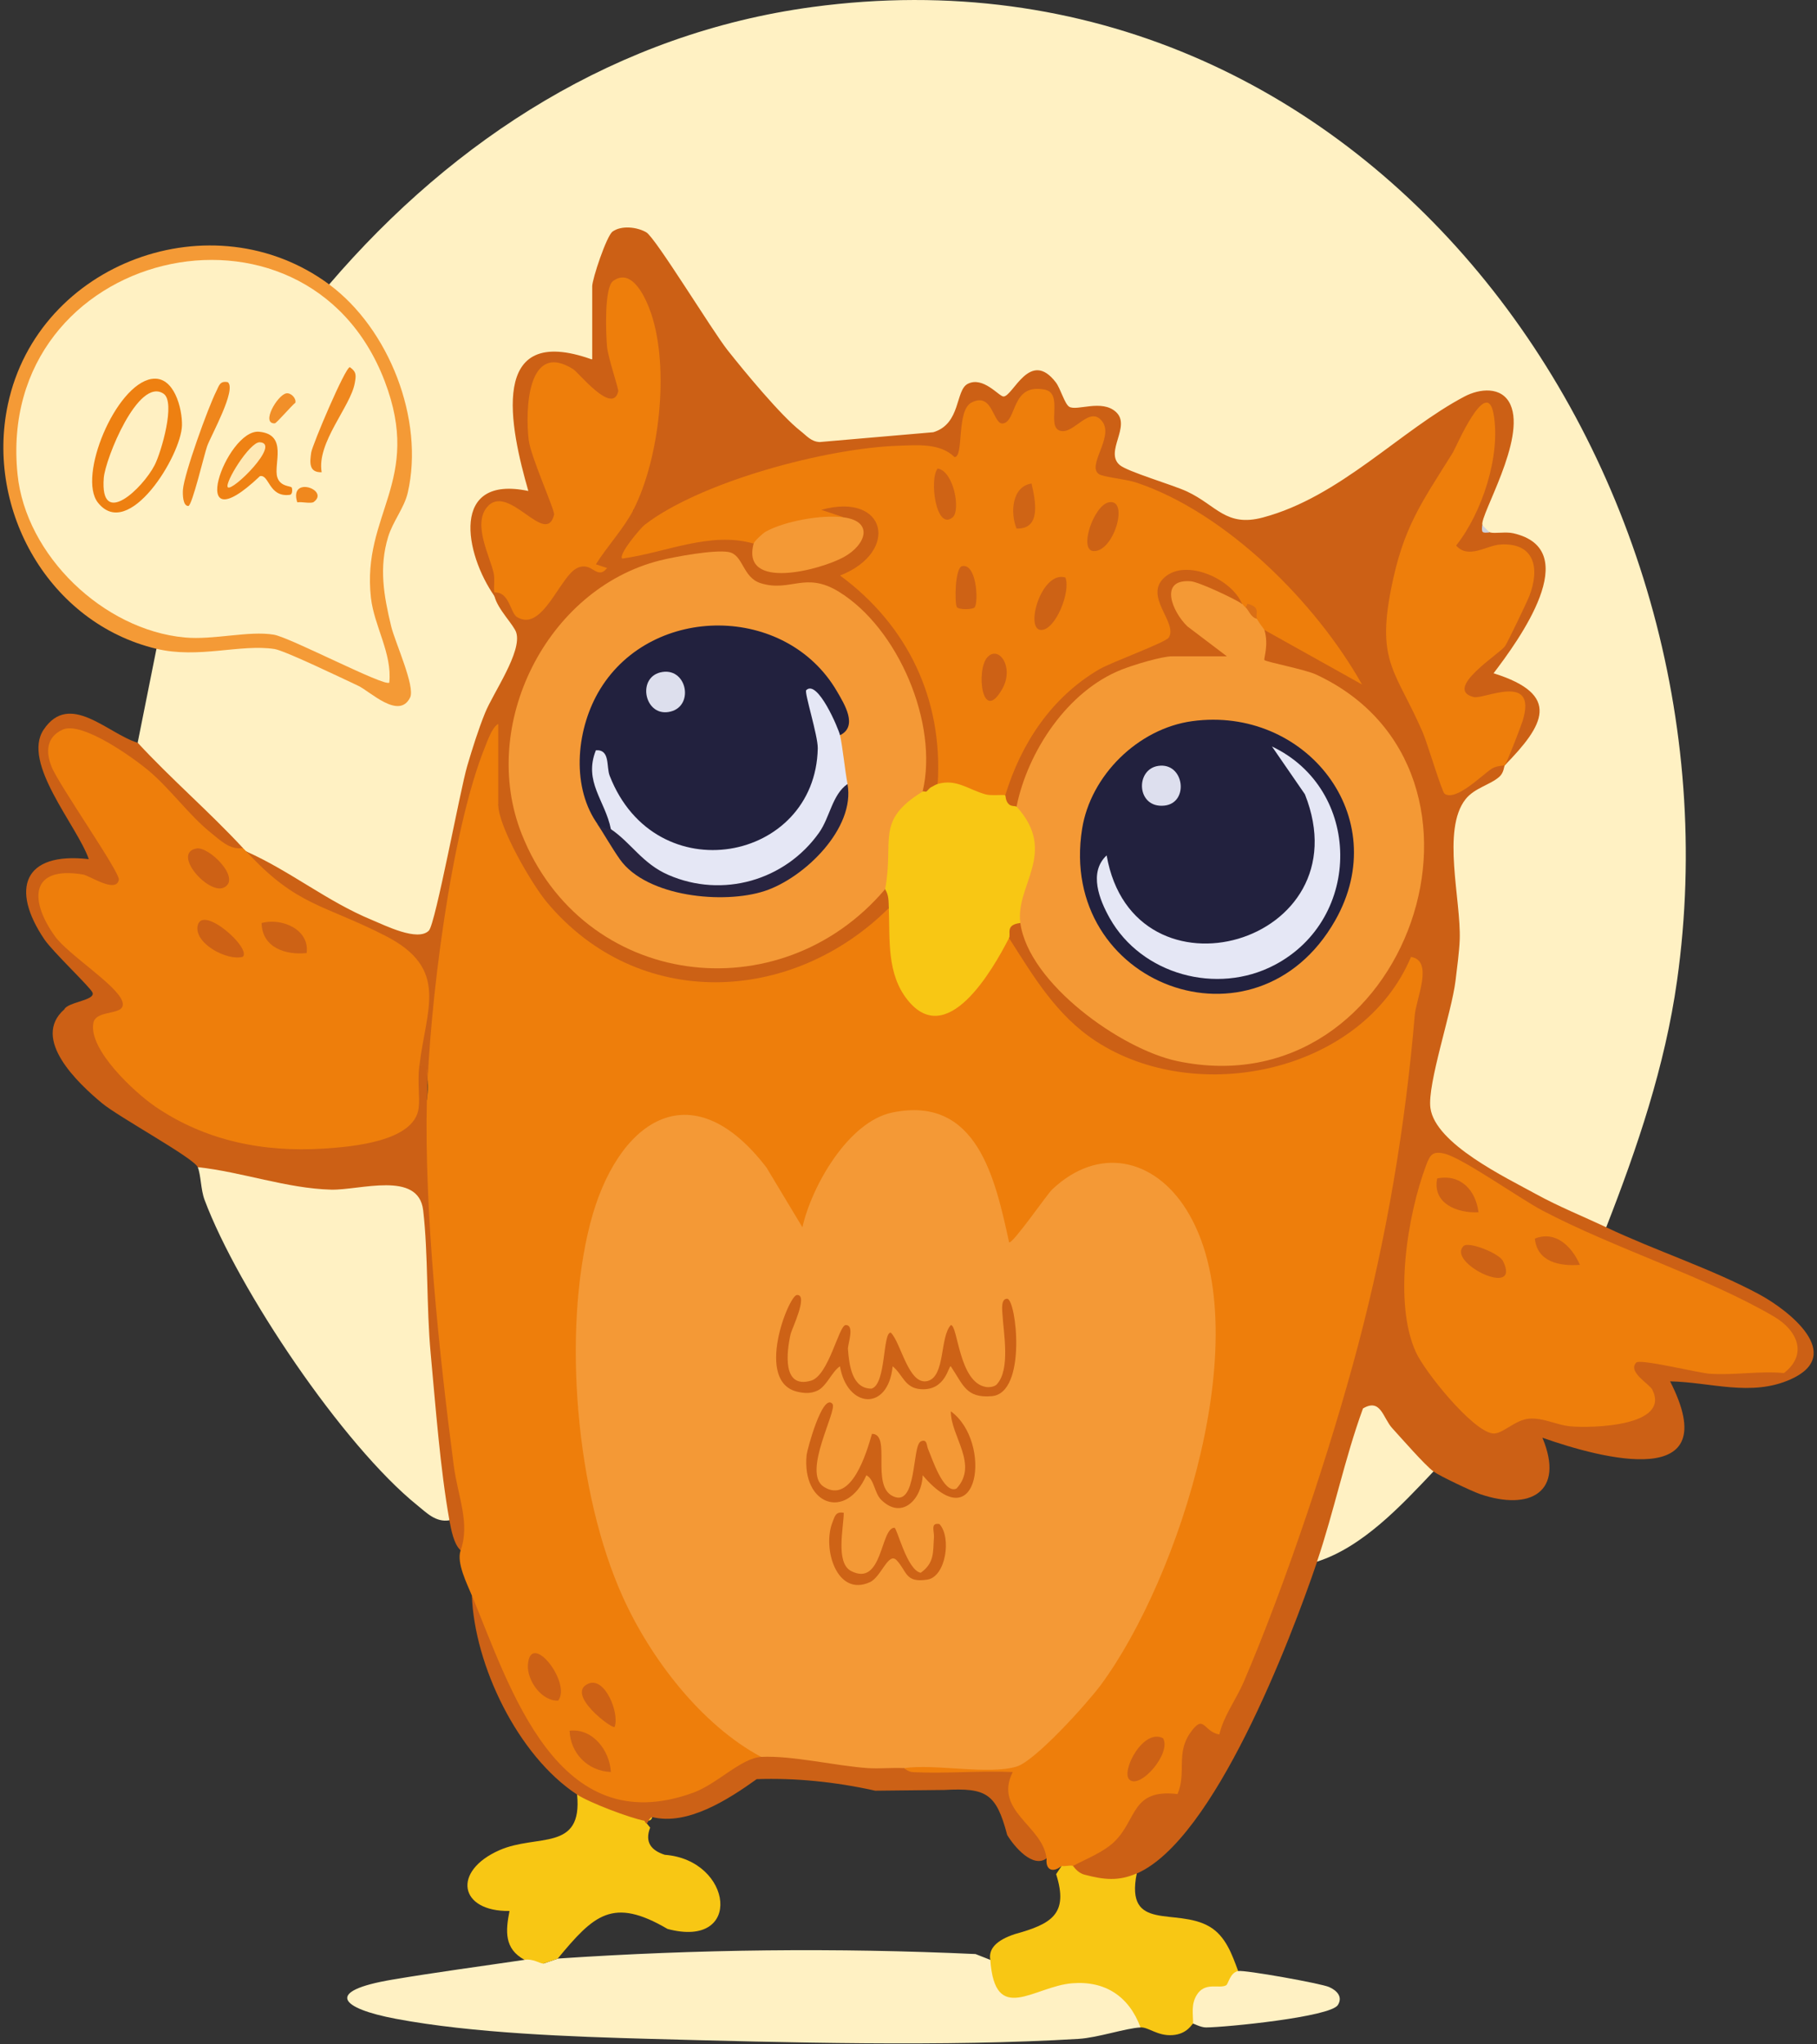 <svg width="464" height="522" viewBox="0 0 464 522" fill="none" xmlns="http://www.w3.org/2000/svg">
<rect x="0" y="0" width="464" height="522" fill="#333333" stroke="none"/>
<g clip-path="url(#clip0_204_1972)">
<path d="M410.17 313.37L406.38 313.73C394.04 309.47 358.72 293.41 363.81 276.57C369.3 256.57 372.84 238.24 369.26 217.5C369.2 212.9 369.54 208.12 371.91 204.07L384.27 195.39C393.5 183.83 393.38 176.97 383.91 174.81C381.72 174.1 379.42 173.13 380.28 170.71C385.32 165.55 390.65 157.43 392.48 150.42C395.34 139.47 390.47 138.26 381.5 137.68C380.83 137.64 380.52 136.75 380.44 135.91C379.26 135.78 378.63 135.17 378.52 133.99C377.52 134.13 376.97 133.85 377.26 133.04C382.14 122.26 394.06 90.07 369.59 105.97L346.63 122.26C329.58 133.72 318.05 140.07 301.24 126.33L284.67 120.14C283.4 119.06 282.76 117.53 282.75 115.87C285.76 107.66 284.63 103.04 274.96 106L272.05 105.4C268.41 96.66 264.67 92.66 258.27 102.11L256.22 102.99C250.54 98.441 247.01 98.65 245.63 103.61C244.9 107.83 242.84 110.62 239.45 111.97C228.82 112.47 218.23 113.3 207.68 114.49C191.89 101.4 178.83 85.55 168.48 66.93C160.86 53.861 155.41 60.651 153.24 72.4L151.21 73.081C151.95 73.171 153.07 73.391 153.13 73.91C153.35 75.85 153.16 90.49 152.49 91.16C152.18 91.481 151.72 91.65 151.21 91.781L148.85 93.01C127.28 84.121 132.23 112.11 136.43 123.71C136.44 125.45 136.01 126.75 134.22 126.99C120.65 124.91 118 133.32 126.27 152.21C127.55 153.35 131.99 157.94 132.99 159.52C135.07 162.81 133.32 167.22 131.89 170.48C121.24 191.74 114.25 214.52 110.93 238.83C110.19 239.68 109.24 240.02 108.2 240.34C104.08 241.6 83.6 230.9 79.34 228.44C73.63 225.15 68.24 221.38 62.97 217.43C62.06 217.69 61.74 217.38 62.01 216.47C61.17 216.21 60.36 215.9 59.66 215.43C55.49 212.6 37.44 195.63 35.86 192.24C35.48 191.43 35.29 190.54 35.16 189.62L39.96 165.64C42.22 164.23 45.13 163.9 48.7 164.63C65.72 161.23 77.8 165.31 92.29 173.34C100.99 179.84 104.38 179.9 102.46 173.53C96.89 158.42 91.7 142.17 101.58 127.42C107.18 109.2 98.68 87.581 84.56 75.41L84.08 72.6C116.12 35.191 157.81 8.49 207.45 1.79C348.35 -17.239 446.78 118.95 428.26 250.42C425.18 272.27 418.14 292.97 410.17 313.38V313.37Z" fill="#FFF1C3"/>
<path d="M226.981 231.85L228.941 233.27C227.421 249.54 236.031 268.92 250.141 248.44L255.211 240.1L257.681 239.52C258.781 239.46 259.711 239.8 260.301 240.71C267.801 252.35 272.981 260.31 285.761 267C312.941 281.21 345.851 270.56 359.421 243.04C366.141 238.33 365.681 255.52 363.251 258.9C358.521 318.5 341.731 376.27 319.041 430.94C318.351 432.61 312.981 443.62 312.361 444.03C310.291 445.38 308.031 443.64 306.541 442.27L304.951 444.46C304.331 449.84 303.191 454.86 301.521 459.52C293.381 459.1 291.431 462.6 287.901 469.31C284.971 472.84 278.531 478.33 273.991 476.44C273.421 479.12 272.051 479 271.111 476.44C268.811 478.32 266.941 477.45 267.271 474.52C262.101 468.93 256.241 462.46 255.821 454.64C247.541 453.94 239.251 453.63 230.961 453.7L230.811 451.51L231.971 449.44C241.451 450.14 250.691 449.99 259.691 448.99C289.731 426.55 307.381 380.37 308.461 343.48C309.591 305.1 284.611 279.28 259.901 318.01C257.791 319.12 256.081 318.57 255.501 316.24L253.251 306.91C244.781 271.32 213.411 284.36 206.801 313.46C205.621 314.63 204.251 314.45 202.821 313.65L194.151 299.23C172.411 271.37 154.711 294.86 150.881 320.82C144.371 364.96 153.481 419.66 193.121 445.72L194.361 448.63C191.621 451.41 185.311 455.79 181.331 457.54C144.481 473.74 127.921 437.18 120.501 407.39C119.261 404.4 116.531 399.02 117.621 395.88C112.941 367.88 110.141 338.08 108.761 308.86C106.661 299.81 105.641 289.58 108.991 280.78C109.501 277.45 109.251 274.52 108.241 272C109.801 246.25 113.491 220.83 120.571 195.9C121.551 192.46 123.151 187.3 124.971 184.29C125.221 183.88 126.511 184.4 127.221 184.87C128.001 184.91 128.981 185.18 128.981 185.73C129.011 191.83 128.981 198.01 128.961 204.12C128.961 204.78 128.011 205.23 127.231 205.5L129.301 206.83C140.541 248.97 191.501 263.25 223.621 232.45L226.981 231.88V231.85Z" fill="#EE7E0B"/>
<path d="M378.52 134.01C378.79 135.27 379.19 135.65 380.44 135.93C381.75 136.31 384.43 135.71 386.43 136.16C404.81 140.33 387.73 163.59 381.41 171.91C398.95 177.41 394.22 185.22 384.28 195.4C383.46 194.38 383.46 194.38 384.28 195.4C384.06 195.63 384.08 197.25 382.91 198.31C380.61 200.39 376.53 201.18 374.25 204.07C368.11 211.87 373.14 229.8 372.76 239.99C372.66 242.8 372.05 247.48 371.69 250.43C370.7 258.55 364.46 276.78 365.28 282.9C366.5 292.06 384.51 300.64 392.27 304.91C398.08 308.11 404.21 310.55 410.18 313.38C422.8 319.36 436.99 323.92 449.2 330.47C456.61 334.45 471.44 345.91 457.19 352.23C447.13 356.69 436.84 352.91 426.49 352.71C440.85 380.88 409.21 372.51 393.88 367.1C399.69 381.04 390.68 385.83 378.02 381.52C375.94 380.81 367.58 376.85 366.07 375.73L363.78 376.3C358.84 371.75 354.57 366.71 350.99 361.17L349.5 360.76L339.5 395.25C338.75 396.68 337.69 397.85 336.34 398.76C329.49 418.95 310.05 469.75 290.3 478.37C289.06 484.04 271.89 482.15 273.99 476.45C277.39 474.62 281.77 472.96 284.57 470.25C290.4 464.62 288.88 456.68 300.7 458.09C303.01 452.69 300.28 447.74 303.88 442.56C307.53 437.31 307.18 442.13 311.38 442.88C312.43 438.19 315.66 433.98 317.61 429.44C328.29 404.52 339.86 369.81 346.8 343.53C354.13 315.78 358.87 287.66 361.28 259.22C361.64 254.95 366.18 245.29 360.32 244.34C347.89 273.85 305.66 282.73 279.82 265.83C269.79 259.27 263.93 249.35 257.68 239.54C253.47 238.21 257.8 231.81 260.56 235.7L262.69 236.73C268.28 253.83 290.32 269.09 308.09 270.1C367.06 273.45 384.53 181.91 323.69 170.85C319.96 169.7 320.77 163.28 322.9 160.88L324.59 159.63L341.96 169.33C327.52 147.41 305.98 127.56 279.61 122.64C277.5 119.69 277.7 115.9 280.21 111.29C280.65 110.11 280.16 107.74 278.71 108.34C271.07 114.31 266.29 112.75 267.28 102.53C266.93 100.16 262.4 101.07 261.63 103.2C259.84 109.11 257.13 110.98 253.51 108.83C249.73 100.7 247.42 103.13 246.58 116.12C245.17 118.51 242.53 118.51 238.65 116.11C214.62 114.6 188.15 122.08 167.35 134.42L164.64 134.03C160.52 136.99 160.1 133.95 161.76 130.19L160.9 127.55C166.73 114.83 170.81 84.33 160.57 73.57C155.37 68.11 156.89 87.87 157.19 89.84C159.64 96.37 162.35 108.04 151.53 101.71C130.66 79.13 136.02 118.47 142.86 129.01C144.57 134.01 140.57 137.41 135.99 134.68C122.29 123.5 123.67 135.04 127.73 145.04C128.84 148.28 128.36 150.36 126.29 151.28C127.14 151.54 127.13 151.86 126.29 152.24C118.67 141.44 114.83 121.13 134.92 125.37C130.3 109.29 124.4 82.14 151.23 91.81V73.11C151.23 71.25 154.89 60.24 156.43 59.13C158.71 57.49 162.68 57.96 165.03 59.31C167.38 60.66 181.88 84.46 185.78 89.39C190.06 94.8 199.36 106.09 204.44 110.06C205.98 111.26 207.12 112.77 209.32 112.87L238.35 110.36C245.44 108.2 243.91 99.65 247.13 98.01C251.08 96 255.12 101.25 256.26 101.24C258.7 101.23 262.99 88.98 269.62 97.63C270.82 99.2 271.86 103.11 273.03 103.85C274.96 105.06 281.39 101.82 285.03 105.24C288.88 108.86 282.02 115.37 285.93 118.73C287.91 120.44 299.5 123.8 303.13 125.5C310.7 129.05 313.05 134.64 322.48 132.14C342.24 126.89 357.61 109.85 374.03 101.22C377.73 99.27 383.54 98.49 385.72 103.34C389.71 112.21 377.97 131.44 378.54 134.02L378.52 134.01Z" fill="#CC6015"/>
<path d="M252.871 500.41L254.901 501.64C255.301 505.51 256.271 509.39 260.911 507.94C269.771 504.79 279.631 501.69 287.531 508.67C289.871 510.74 293.731 514.98 291.231 517.68C287.391 517.88 280.361 520.3 275.441 520.6C241.721 522.65 200.141 521.53 166.011 520.6C145.871 520.05 120.721 519.17 101.121 515.48C86.791 512.78 82.771 508.41 100.141 505.48C111.201 503.61 122.931 502.05 133.931 500.42C134.511 497.24 138.811 498.29 138.731 501.38L142.531 500.09C178.091 497.69 213.621 497.31 249.111 498.94L252.871 500.42V500.41Z" fill="#FFF1C3"/>
<path d="M114.76 388.19C111.3 388.77 108.96 386.29 106.59 384.38C87.57 369.04 60.82 329.28 52.24 306.37C51.24 303.69 51.34 300.12 50.5 298.03L53.36 296.46C69.51 300.33 84.47 302.85 100.54 300.82C105.98 301.17 108.81 303.42 108.79 308.96C110.02 334.83 112.5 360.76 115.74 386.35L114.76 388.2V388.19Z" fill="#FFF1C3"/>
<path d="M35.151 189.64C43.771 198.97 53.361 207.18 62.011 216.5C61.201 220.02 57.591 217.88 55.251 216.2C47.721 208.77 40.021 201.62 32.131 194.75C-0.719 174.28 21.041 206.37 29.471 218.55C36.081 228.35 28.411 229.71 20.761 225.13C-1.319 223.72 22.351 245.67 29.381 250.15C35.591 257.28 34.201 258.85 25.721 261.45C33.991 287.56 67.151 294.21 91.901 290.33C103.331 288.54 106.431 285.36 105.041 273.5L107.091 272.12C107.561 270.83 108.881 270.45 108.941 271.2C109.211 274.44 109.131 277.54 109.011 280.75C108.301 309.07 112.151 345.79 115.861 374.13C116.911 382.15 120.091 388.83 117.641 395.85C115.911 394.38 115.191 390.54 114.761 388.18C112.431 375.2 111.211 358.85 109.971 345.49C108.881 333.72 109.371 320.24 108.061 309.03C106.871 298.83 91.901 303.95 84.551 303.76C73.251 303.47 61.661 299.21 50.491 298.02C49.571 295.73 30.331 285.24 26.061 281.69C19.981 276.64 7.841 265.26 16.421 257.73C17.281 255.84 24.431 255.45 23.621 253.44C23.061 252.06 13.511 243.08 11.321 239.84C2.681 227.05 5.901 217.45 22.671 219.37C19.751 210.86 5.421 194.79 11.161 186.28C17.781 176.46 27.421 187.27 35.141 189.65L35.151 189.64Z" fill="#CC6015"/>
<path d="M273.981 476.43C274.161 476.49 275.031 478.17 276.981 478.68C281.941 479.98 285.621 480.38 290.281 478.35C287.281 493.47 300.301 486.96 308.841 491.92C312.991 494.33 314.631 499.07 316.181 503.28C316.531 507.17 313.631 509.41 307.481 510.03C306.971 512.92 306.031 515.15 304.671 516.71C304.361 516.78 303.221 519.39 299.381 519.64C295.541 519.89 293.291 517.56 291.251 517.67C288.321 509.79 282.281 505.72 273.801 506.4C264.011 507.18 254.061 517.3 252.891 500.4C252.391 497.58 254.481 495.39 259.181 493.84C268.521 491.25 272.951 488.74 269.701 478.54L271.111 476.42C271.781 476.67 273.241 476.18 273.991 476.42L273.981 476.43Z" fill="#F8C714"/>
<path d="M164.63 464.92L166.03 466.66C164.61 470.31 166.23 472.47 169.77 473.6C187.15 474.91 189.92 497.72 170.47 492.53C156.43 484.31 151.68 488.92 142.38 500.15L138.74 501.37C137.82 501.37 136.17 500.08 133.94 500.41C128.73 497.6 129.1 493.05 130.11 487.94C117.23 488.14 115.39 477.77 127.54 472.42C137.15 468.19 148.82 472.91 147.37 458.2C147.64 457.8 147.93 457.44 148.3 457.28C149.04 456.94 162.44 462.13 163.61 462.71L164.63 464.92Z" fill="#F8C714"/>
<path d="M84.06 72.63C99.33 83.93 108.43 107.1 104.13 125.79C103.24 129.67 100.32 133.13 99.12 137.08C96.74 144.91 98 152.07 99.89 159.91C100.86 163.95 106.11 175.34 104.72 178.12C101.86 183.86 94.51 176.52 91.43 175.08C87.7 173.35 72.75 166.12 70.1 165.72C61.4 164.38 50.71 168.24 39.94 165.66C12.59 159.12 -3.74 130.29 2.01 103.27C9.74 66.941 54.35 50.641 84.07 72.63H84.06Z" fill="#F49A36"/>
<path d="M194.37 448.61L196.19 446.65C207.13 448.12 218.07 449.08 229.01 449.52L230.81 451.49C230.96 451.49 231.89 452.43 233.13 452.49C241.58 452.91 250.17 452.09 258.62 452.46C253.64 462.42 266.32 466.12 267.25 474.51C263.78 477.1 259.04 471.6 257.2 468.53C254.41 457.89 251.84 456.47 241.23 457.04L223.51 457.23C213.19 454.94 203.1 453.95 193.24 454.28C185.86 459.56 175.52 466.2 166.54 463.96L165.58 464.92C165.26 465.8 164.94 465.8 164.62 464.92C160.9 464.22 150.57 460.32 147.36 458.21C132.25 448.29 121.16 425.25 120.5 407.38C130.37 431.15 142.25 470.44 177.08 457.72C183.15 455.5 189.31 448.88 194.36 448.62L194.37 448.61Z" fill="#CC6116"/>
<path d="M336.32 398.74C340.68 385.88 343.39 372.4 348.06 359.63C352.62 356.92 353.15 362.07 355.53 364.67C357.91 367.27 363.82 374.06 366.06 375.72C357.76 384.49 347.97 395.02 336.33 398.74H336.32Z" fill="#FFF1C3"/>
<path d="M304.67 516.71C304.68 514.13 304.14 511.85 305.57 509.45C307.68 505.91 311.35 507.9 313.11 506.92C313.69 506.59 314.08 503.7 316.18 503.28C317.85 502.95 337.36 506.44 339.43 507.37C341.33 508.22 342.98 509.82 341.65 511.95C339.73 515.02 312.87 517.66 307.97 517.68C306.6 517.68 304.84 516.68 304.67 516.71Z" fill="#FFF1C3"/>
<path d="M62 216.5C62.3 216.83 62.65 217.12 62.96 217.46C75.29 227.31 89.39 233.96 103.87 240.03C106.3 241.88 109.06 244.39 110.07 247.34C111.3 250.93 109.06 267.15 108.29 271.56C108.25 271.81 107.73 271.99 107.08 272.14C106.56 276.53 107.28 279.83 106.91 282.91C105.88 291.53 89.64 292.83 82.66 293.28C67.24 294.26 52.44 291.3 39.62 282.53C34.43 278.98 22.57 268.05 23.84 261.22C24.54 257.43 32.75 259.67 31.16 255.51C29.57 251.35 17.35 243.68 14.03 239.06C7.61 230.15 7.42 221.02 21.18 223.29C22.93 223.58 29.62 228.2 30.35 224.65C30.73 222.8 15.08 200.53 13.18 195.8C11.66 192.01 11.8 188.23 15.98 186.31C20.87 184.06 33.98 193.43 38.03 196.84C43.51 201.45 48.32 208.21 53.87 212.65C56.16 214.48 58.7 217.09 61.99 216.52L62 216.5Z" fill="#EE7E0B"/>
<path d="M215.471 132.1C204.211 131.52 209.811 125.81 217.761 127.58C230.071 130.32 227.751 142.06 218.651 147.11C230.531 156.92 244.891 181.58 241.491 197.3C241.231 198.5 240.341 199.41 239.451 200.19C239.841 202.71 239.401 202.89 237.531 201.15L236.571 202.11C236.291 202.96 235.971 202.95 235.611 202.11L234.101 199.96C238.101 184.5 223.261 151.05 206.231 150.62C196.471 152.63 191.161 151.63 185.991 142.88C141.781 140.92 114.591 192.72 144.251 227.65C164.631 251.66 201.941 250.64 222.791 227.8L226.031 227.04C229.341 226.94 229.961 230.53 226.991 231.84C202.201 256.53 162.971 258.2 139.691 230.42C135.811 225.79 127.241 211.08 127.241 205.46V184.84C125.741 185.6 124.541 189.02 123.901 190.61C115.101 212.26 109.611 257.28 109.021 280.75C108.441 277.77 110.711 271.28 107.101 272.12C108.811 257.58 114.851 247.39 98.501 238.99C82.711 230.88 75.781 231.42 62.971 217.45C74.071 222.38 83.661 230.24 94.931 234.88C98.231 236.24 106.661 240.52 109.521 237.62C111.211 235.9 117.481 201.84 119.301 195.62C120.571 191.3 122.201 186.12 123.891 181.98C125.991 176.84 133.331 166.46 131.841 161.55C131.241 159.56 127.101 155.63 126.271 152.23C126.201 151.93 126.351 151.57 126.271 151.27C127.091 148.23 129.481 149.82 130.991 151.93C133.101 156.97 134.251 158 138.161 153.46C141.291 146.76 145.551 143.15 150.961 142.64L159.251 130.75L161.761 130.16C161.501 132.4 162.161 134.1 164.641 134C165.511 135.72 164.621 137.78 161.981 140.16C171.691 136.93 181.401 135.71 191.101 136.48L192.451 138.79L194.121 140.08C192.361 150.53 226.981 139.29 216.071 134.12L215.471 132.07V132.1Z" fill="#CC6115"/>
<path d="M380.441 135.93C378.411 136.15 378.301 136.06 378.521 134.01C378.551 134.14 380.311 135.89 380.441 135.93Z" fill="#CFD2DD"/>
<path d="M194.37 448.61C179.04 440.37 166.13 423.47 159.02 407.71C147.13 381.36 143.54 340.31 150.72 312.4C157.43 286.34 176.37 272.86 195.73 298.11L204.91 313.37C207.26 302.9 216.6 286.38 227.89 284.06C249.55 279.62 254.14 300.99 257.69 317.2C258.49 317.83 267.37 304.96 268.67 303.73C280.48 292.55 294.71 295.7 302.95 308.86C321.97 339.23 301.13 403.2 281.08 430.27C277.68 434.86 264.44 449.57 259.66 451.05C252.49 453.27 238.77 450.29 230.83 451.47C227.82 451.3 224.75 451.66 221.72 451.47C213.38 450.91 202.33 448.2 194.38 448.6L194.37 448.61Z" fill="#F49936"/>
<path d="M256.711 203.07C258.531 202.7 259.541 204.33 259.591 205.95C264.161 205.16 265.921 212.52 266.191 216.35C266.291 217.74 262.971 233.2 262.371 234.6L260.551 235.68C256.611 236.13 258.221 238.44 257.671 239.52C253.331 247.97 241.811 267.89 231.771 255.34C226.381 248.6 227.281 239.87 226.971 231.84C226.911 230.14 227.001 228.55 226.011 227.04C223.981 225.25 224.481 215.94 225.131 213.08C226.271 208.06 229.891 200.37 235.601 202.1C235.831 201.96 236.311 202.24 236.561 202.1L237.521 201.14C238.141 200.85 238.841 200.35 239.441 200.18L240.161 198.05C245.291 199.06 250.381 200.07 255.411 201.08L256.711 203.06V203.07Z" fill="#F8C714"/>
<path d="M142.561 434.22C138.311 434.44 134.561 429.07 134.811 425.11C135.381 416.17 145.991 429.56 142.561 434.22Z" fill="#CD6115"/>
<path d="M296.99 443.82C299.26 447.66 291.04 457.05 288.37 454.36C286.27 452.25 291.87 441.26 296.99 443.82Z" fill="#CD6115"/>
<path d="M156 452.45C150.13 452.25 145.64 447.66 145.46 441.91C151.39 441.26 155.68 446.96 156 452.45Z" fill="#CD6215"/>
<path d="M156.951 440.94C156.431 441.65 144.281 432.55 150.221 429.91C154.461 428.02 158.251 437.43 156.951 440.94Z" fill="#CD6115"/>
<path d="M317.14 154.16C318.45 152.79 318.99 153.38 318.1 155.12C319.41 155.09 320.37 156.05 320.98 158C323.52 157.09 324.64 158.8 322.9 160.88C324.05 164.8 322.62 168.26 322.9 168.54C323.37 169.03 333.26 170.93 336.03 172.21C388.85 196.69 359.8 283.44 300.61 270.93C286.24 267.89 262.67 251.06 260.56 235.68C259.24 226.02 270.25 217.7 259.6 205.95C257.25 200.2 263.61 189.93 267.44 184.76C273.18 177.02 277.8 174.21 286.01 169.82C288.85 168.3 297.85 164.54 299.4 167.58C301.43 163.62 309.54 165.95 313.31 167.58C289.88 161.04 294.19 134.36 317.15 154.15L317.14 154.16Z" fill="#F49935"/>
<path d="M417.851 347.91C415.541 350.28 421.231 353.39 421.951 354.84C426.611 364.22 406.491 364.68 401.081 364.2C397.501 363.88 394.231 361.98 390.541 362.23C386.851 362.48 383.581 366.36 381.151 366.01C375.881 365.24 363.831 350.25 361.551 345.22C355.821 332.61 359.371 310.35 364.171 297.57C365.181 294.89 365.821 293.81 368.941 294.59C373.611 295.76 388.061 306.02 393.861 309.08C412.311 318.8 436.081 326.2 453.061 336.2C459.001 339.7 461.701 345.83 455.561 350.59C449.251 350 442.861 351.2 436.571 350.76C433.661 350.55 418.831 346.9 417.851 347.91Z" fill="#EE7E0B"/>
<path d="M384.281 195.4C384.161 195.52 382.151 195.47 380.901 196.3C378.391 197.96 371.761 204.69 368.891 202.67C368.211 202.19 364.461 189.66 363.351 187.08C356.571 171.4 351.511 169.33 355.211 150.49C358.341 134.53 362.941 128.52 371.051 115.49C371.771 114.33 379.631 95.78 381.411 105.72C383.301 116.3 378.461 130.98 371.851 139.29C374.931 142.87 379.701 139.25 383.091 139.04C391.951 138.47 393.271 145.16 390.521 152.23C389.921 153.78 385.001 164 384.341 164.99C383.111 166.82 368.391 175.96 376.341 177.99C378.881 178.64 392.711 171.51 388.831 184.07C388.421 185.4 384.731 194.96 384.291 195.4H384.281Z" fill="#EE7E0B"/>
<path d="M161.761 130.18C159.371 134.86 154.991 139.56 152.171 144.09L155.041 145.04C152.331 148.34 151.291 143.2 147.391 145.04C142.951 147.13 138.531 161.59 132.001 157.54C130.321 156.5 130.051 151.01 126.271 151.29C125.961 150.13 126.441 148.03 126.051 146.27C125.111 142.09 120.761 134.04 124.261 129.62C129.661 122.8 139.381 139.92 141.491 131.43C141.761 130.35 135.511 116.63 135.011 112.34C134.111 104.76 134.651 86.89 146.371 94.26C147.791 95.15 156.461 106.1 157.881 99.9C158.011 99.33 155.241 91.22 155.011 88.49C154.721 85.08 154.271 73.44 156.561 71.75C161.471 68.15 165.031 76.33 166.291 80.08C170.981 94.05 168.451 117.02 161.761 130.17V130.18Z" fill="#EE7E0B"/>
<path d="M322.891 160.87C322.841 160.7 321.451 158.98 320.971 157.99C320.311 156.2 319.351 155.24 318.091 155.11C317.711 154.82 317.431 154.35 317.131 154.15C309.561 145.3 290.011 142.42 300.591 159.69C301.271 163.26 299.741 164.9 296.501 166.09C275.871 171.16 267.531 182.11 259.091 201.13C258.641 202.15 257.791 202.76 256.711 203.06C256.381 202.85 253.081 203.23 251.681 202.83C247.171 201.56 244.221 198.8 239.451 200.18C240.831 178.55 231.781 159.66 214.531 146.95C229.811 140.95 226.441 125.55 209.721 130.18L215.471 132.09L214.141 133.88C207.661 133.9 199.641 134.53 194.661 139.01L192.451 138.8C181.411 135.59 169.771 141.17 158.881 142.63C157.831 141.62 163.571 134.82 164.631 134C179.061 122.88 211.231 114.41 229.331 113.82C234.171 113.66 240.081 113.07 243.761 116.72C246.201 116.7 244.171 104.83 248.061 102.8C253.641 99.88 253.541 108.68 256.211 108.11C259.761 107.35 258.191 97.83 266.771 99.48C271.691 100.43 267.131 108.94 270.711 109.99C274.291 111.04 278.311 103.18 281.561 107.73C284.401 111.72 277.431 118.98 280.661 121.08C281.751 121.79 287.751 122.41 290.071 123.18C313.141 130.86 336.071 153.88 347.811 174.77L322.891 160.85V160.87Z" fill="#EE7E0B"/>
<path d="M99.411 174.29C98.351 175.48 74.091 162.76 69.941 162.06C63.551 160.98 54.591 163.46 47.161 162.77C26.441 160.85 6.561 141.87 4.471 121.05C-1.309 63.48 78.131 44.73 98.231 97.31C107.991 122.85 92.321 131.22 94.721 152.61C95.541 159.89 100.181 166.83 99.411 174.29Z" fill="#FFF1C3"/>
<path d="M165.591 464.92C165.771 464.52 166.131 464.06 166.551 463.96C166.481 464.51 166.121 464.82 165.591 464.92Z" fill="#F8C714"/>
<path d="M50.151 216.65C53.341 216.03 61.751 224.39 57.181 226.62C53.231 228.54 43.811 217.89 50.151 216.65Z" fill="#CD6115"/>
<path d="M78.311 243.35C72.961 243.92 66.941 241.98 66.801 235.69C71.881 234.27 79.101 237.28 78.311 243.35Z" fill="#CD6215"/>
<path d="M62 244.31C57.95 245.44 49.35 240.77 50.51 236.22C51.83 231.08 64.28 242.12 62 244.31Z" fill="#CD6115"/>
<path d="M226.021 227.05C199.061 258.83 148.811 252.36 133.211 212.91C122.241 185.16 139.561 150.44 168.461 143.12C172.391 142.13 182.341 140.32 186.001 140.94C189.901 141.6 189.511 147.46 194.311 148.93C201.881 151.25 205.631 145.82 214.211 151.09C229.361 160.39 239.721 184.75 235.611 202.11C223.361 209.64 228.431 214.51 226.021 227.05Z" fill="#F49936"/>
<path d="M215.471 132.1C223.181 133.16 221.161 139.09 215.521 142.22C209.571 145.52 189.2 150.95 192.45 138.81C192.62 138.17 194.79 136.16 195.59 135.72C200.48 133.03 209.961 131.34 215.471 132.1Z" fill="#F49935"/>
<path d="M236.57 202.11C236.85 201.96 237.12 201.34 237.53 201.15L236.57 202.11Z" fill="#F49936"/>
<path d="M254.56 353.45C258.07 349.69 256.25 340.22 256 335.64C255.94 334.58 255.52 331.61 257.19 331.62C259.51 331.62 262.35 355.72 253.27 356.49C246.64 357.05 245.97 353.54 242.8 348.87C242.21 348.58 241.55 355.17 235.12 354.71C230.97 354.41 230.59 350.98 227.95 348.87C226.78 360.55 216.3 359.56 214.5 348.87C212.43 350.21 211.1 353.99 208.74 355.08C207.04 355.86 205.47 355.78 203.7 355.38C192.59 352.9 201.39 330.81 203.49 330.66C206.54 330.44 202.17 339.42 201.91 340.57C200.85 345.24 199.71 354.72 207.12 352.53C211.66 351.19 214.2 338.38 215.96 338.34C218.35 338.28 216.45 343.3 216.54 344.45C216.83 348.36 217.5 354.59 222.55 354.57C226.35 353.48 225.35 340.18 227.47 340.26C230.08 342.76 232.01 353.87 236.88 352.62C241.45 351.44 239.96 341.36 242.82 338.34C244.63 338.37 244.85 353.07 251.82 354.15C252.69 354.28 253.98 354.1 254.58 353.46L254.56 353.45Z" fill="#CD6216"/>
<path d="M212.58 358.46C213.94 360.05 204.74 376 210.35 379.62C217.43 384.2 221.34 370.77 222.67 366.11C227.71 366.17 222.32 379.21 227.95 382C234.27 385.13 232.84 369.15 235.14 368.05C236.79 367.26 236.64 369.19 236.99 369.97C237.94 372.11 240.92 381.6 244.25 380.09C249.97 373.92 242.76 366.73 242.81 360.36C253.5 368.07 250.09 393.8 235.62 376.68C235.43 382.73 230.36 388.22 225.02 382.95C223.27 381.22 223.29 377.72 221.24 376.69C216.07 388.41 204.75 384.29 205.98 371.52C206.11 370.17 210.07 355.51 212.59 358.47L212.58 358.46Z" fill="#CD6216"/>
<path d="M215.461 386.27C215.461 389.99 213.291 399.06 217.361 401.15C225.401 405.26 224.811 390.15 228.401 390.09C229.081 390.08 231.581 400.9 235.121 401.59C238.701 399 238.221 396.3 238.501 392.51C238.611 391.02 237.511 388.7 239.901 389.15C243.051 392.56 241.511 402.59 236.831 403.33C231.111 404.24 231.671 401.24 228.961 398.38C226.861 396.17 225.041 402.65 222.151 403.98C213.671 407.87 209.941 395.35 212.591 388.67C213.181 387.19 213.381 385.89 215.451 386.27H215.461Z" fill="#CE6316"/>
<path d="M256.71 203.07C260.77 189.76 268.55 178.03 280.67 170.92C283.86 169.05 297.68 164.06 298.47 162.79C300.86 158.96 291.87 152.24 297.43 147.38C302.99 142.52 314.63 147.93 317.14 154.15C315.21 152.86 306.17 148.58 304.07 148.42C295.79 147.79 299.41 156.28 303.21 159.93L313.3 167.58H299.39C296.58 167.58 289.4 169.8 286.46 170.96C272.65 176.39 262.46 191.82 259.59 205.95C259.45 205.79 258.31 205.93 257.69 205.41C256.74 204.61 256.82 203.14 256.72 203.08L256.71 203.07Z" fill="#CD6115"/>
<path d="M272.05 147.45C273.53 150.95 269.52 161.02 265.81 160.85C261.64 160.66 265.96 145.66 272.05 147.45Z" fill="#CD6215"/>
<path d="M283.11 128.27C288.44 127.11 284.5 140.98 279.25 140.71C275.41 140.51 279.26 129.11 283.11 128.27Z" fill="#CD6215"/>
<path d="M252.14 167.82C255.03 164.65 259.11 170.34 255.93 175.93C250.75 185.03 249.21 171.03 252.14 167.82Z" fill="#CD6115"/>
<path d="M243.27 132.1C239.05 135.65 237.23 122.35 239.45 119.63C243.59 120.31 245.36 130.34 243.27 132.1Z" fill="#CF6315"/>
<path d="M263.42 123.46C264.4 127.77 266 135.15 259.6 134.96C257.96 131.04 258.36 124.2 263.42 123.46Z" fill="#CF6415"/>
<path d="M248.95 155.01C248.54 155.72 244.75 155.72 244.34 155.01C243.76 154.02 243.82 144.96 245.7 144.56C249.33 143.8 249.91 153.35 248.95 155V155.01Z" fill="#CE6215"/>
<path d="M318.101 155.11L318.571 154.18C322.141 155.02 320.441 156.88 320.981 157.99C319.421 157.72 318.791 155.64 318.101 155.11Z" fill="#DA6F16"/>
<path d="M304.44 184.14C333.3 180.19 356.04 208.53 340.95 235.04C320.73 270.57 270.03 251.49 276.33 211.66C278.49 197.99 290.64 186.03 304.44 184.14Z" fill="#22213E"/>
<path d="M377.56 309.53C372.15 309.84 365.72 307.29 367.01 300.9C373.05 299.71 376.85 303.94 377.56 309.53Z" fill="#CD6115"/>
<path d="M373.73 318.17C375.02 316.89 382.82 320 383.81 321.99C388.66 331.72 369.38 322.5 373.73 318.17Z" fill="#CD6215"/>
<path d="M403.46 322.96C398.31 323.36 392.55 322.25 391.95 316.26C397.24 314.13 401.4 318.27 403.46 322.96Z" fill="#CE6215"/>
<path d="M38.72 96.76C44.47 95.82 46.57 104.39 46.47 108.61C46.29 116.29 32.82 138.24 25 128.33C19.76 121.68 29.51 98.26 38.72 96.75V96.76Z" fill="#EE8011"/>
<path d="M74.47 124.44C74.62 124.61 74.84 126.24 73.99 126.35C68.59 127.05 68.78 121.04 66.38 121.58C46.95 140.02 57.72 109.44 66.17 110.24C73.6 110.94 69.79 118.53 70.81 121.85C71.55 124.25 74.13 124.06 74.46 124.45L74.47 124.44Z" fill="#EF8214"/>
<path d="M58.16 97.57C60.51 99.41 53.88 111.21 52.91 113.89C52.18 115.92 49.05 129.19 48.09 129.2C46.68 129.2 46.63 126.24 46.72 125.02C47.02 120.97 53.17 103.97 55.23 99.91C55.93 98.53 56.1 97.18 58.16 97.58V97.57Z" fill="#EF861C"/>
<path d="M82.141 120.58C78.811 120.68 79.121 118.02 79.471 115.55C79.731 113.7 88.141 93.78 89.341 93.75C91.111 94.98 90.931 95.93 90.591 97.84C89.521 103.82 80.831 113.01 82.141 120.58Z" fill="#EF871E"/>
<path d="M73.051 100.45C74.231 100.18 75.691 101.65 75.431 102.83C74.441 103.57 70.611 108.09 70.161 108.1C66.591 108.21 70.781 100.96 73.051 100.45Z" fill="#F18F29"/>
<path d="M80.12 128.17C79.44 128.67 77.02 128.06 75.91 128.26C73.73 121.33 84.29 125.09 80.12 128.17Z" fill="#F0881E"/>
<path d="M214.511 187.73L212.381 187.37L208.601 179.81C221.941 220.62 163.141 235.42 153.231 195.03C153.641 200.08 155.101 205.11 157.601 210.12L156.001 211.71C155.421 213.35 154.141 212.71 152.161 209.79C145.791 200.13 147.271 185.7 153.291 175.91C166.681 154.15 200.781 154.28 213.731 176.52C215.651 179.81 219.161 185.44 214.511 187.73Z" fill="#22213E"/>
<path d="M214.51 187.73C215.21 190.86 215.71 196.3 216.43 200.2C211.41 221.87 190.41 233.56 169.15 224.77C164.63 222.9 157.03 216.18 156 211.71C154.55 204.41 148.96 199.6 152.17 191.57C155.88 191.35 154.77 195.71 155.7 198.1C167.37 227.99 208.24 220.17 208.83 191.08C208.89 187.84 205.34 176.76 205.88 176.23C208.77 173.35 214.13 186.04 214.51 187.73Z" fill="#E5E7F5"/>
<path d="M152.16 209.79C153.33 211.69 155.8 211.58 156 211.71C161.23 215.26 164.04 220.51 170.68 223.4C184.5 229.42 200.49 224.85 209.17 212.6C211.94 208.69 212.51 202.89 216.42 200.19C218.48 211.42 205.49 224.14 195.29 227.5C184.81 230.95 165.16 229.04 158.32 219.45C156.38 216.72 154.07 212.68 152.16 209.79Z" fill="#282440"/>
<path d="M282.6 218.42C289.48 257.72 348.43 241.06 333.23 202.81L324.82 190.61C347.81 201.52 348.1 234.54 325.46 246.41C310.75 254.13 291.51 248.87 283.38 234.43C280.76 229.77 277.94 222.77 282.59 218.42H282.6Z" fill="#E5E7F5"/>
<path d="M295.78 195.56C302.42 194.58 303.76 205.02 297.35 205.7C290.23 206.46 289.79 196.45 295.78 195.56Z" fill="#DDDFEE"/>
<path d="M41.77 100.53C44.93 102.67 41.15 115.51 39.51 118.72C36.48 124.68 25.47 135.15 26.5 122.03C26.88 117.21 35.32 96.17 41.77 100.53Z" fill="#FFF0C2"/>
<path d="M58.181 124.42C57.241 123.38 63.771 112.82 66.331 112.93C71.921 113.17 59.291 125.63 58.181 124.42Z" fill="#FEE9B6"/>
<path d="M169.17 171.58C175.63 170.59 177.36 180.79 170.66 181.81C164.41 182.76 162.58 172.59 169.17 171.58Z" fill="#DDDFED"/>
</g>
<defs>
<clipPath id="clip0_204_1972">
<rect width="462.28" height="521.75" fill="white" transform="translate(0.86)"/>
</clipPath>
</defs>
</svg>
